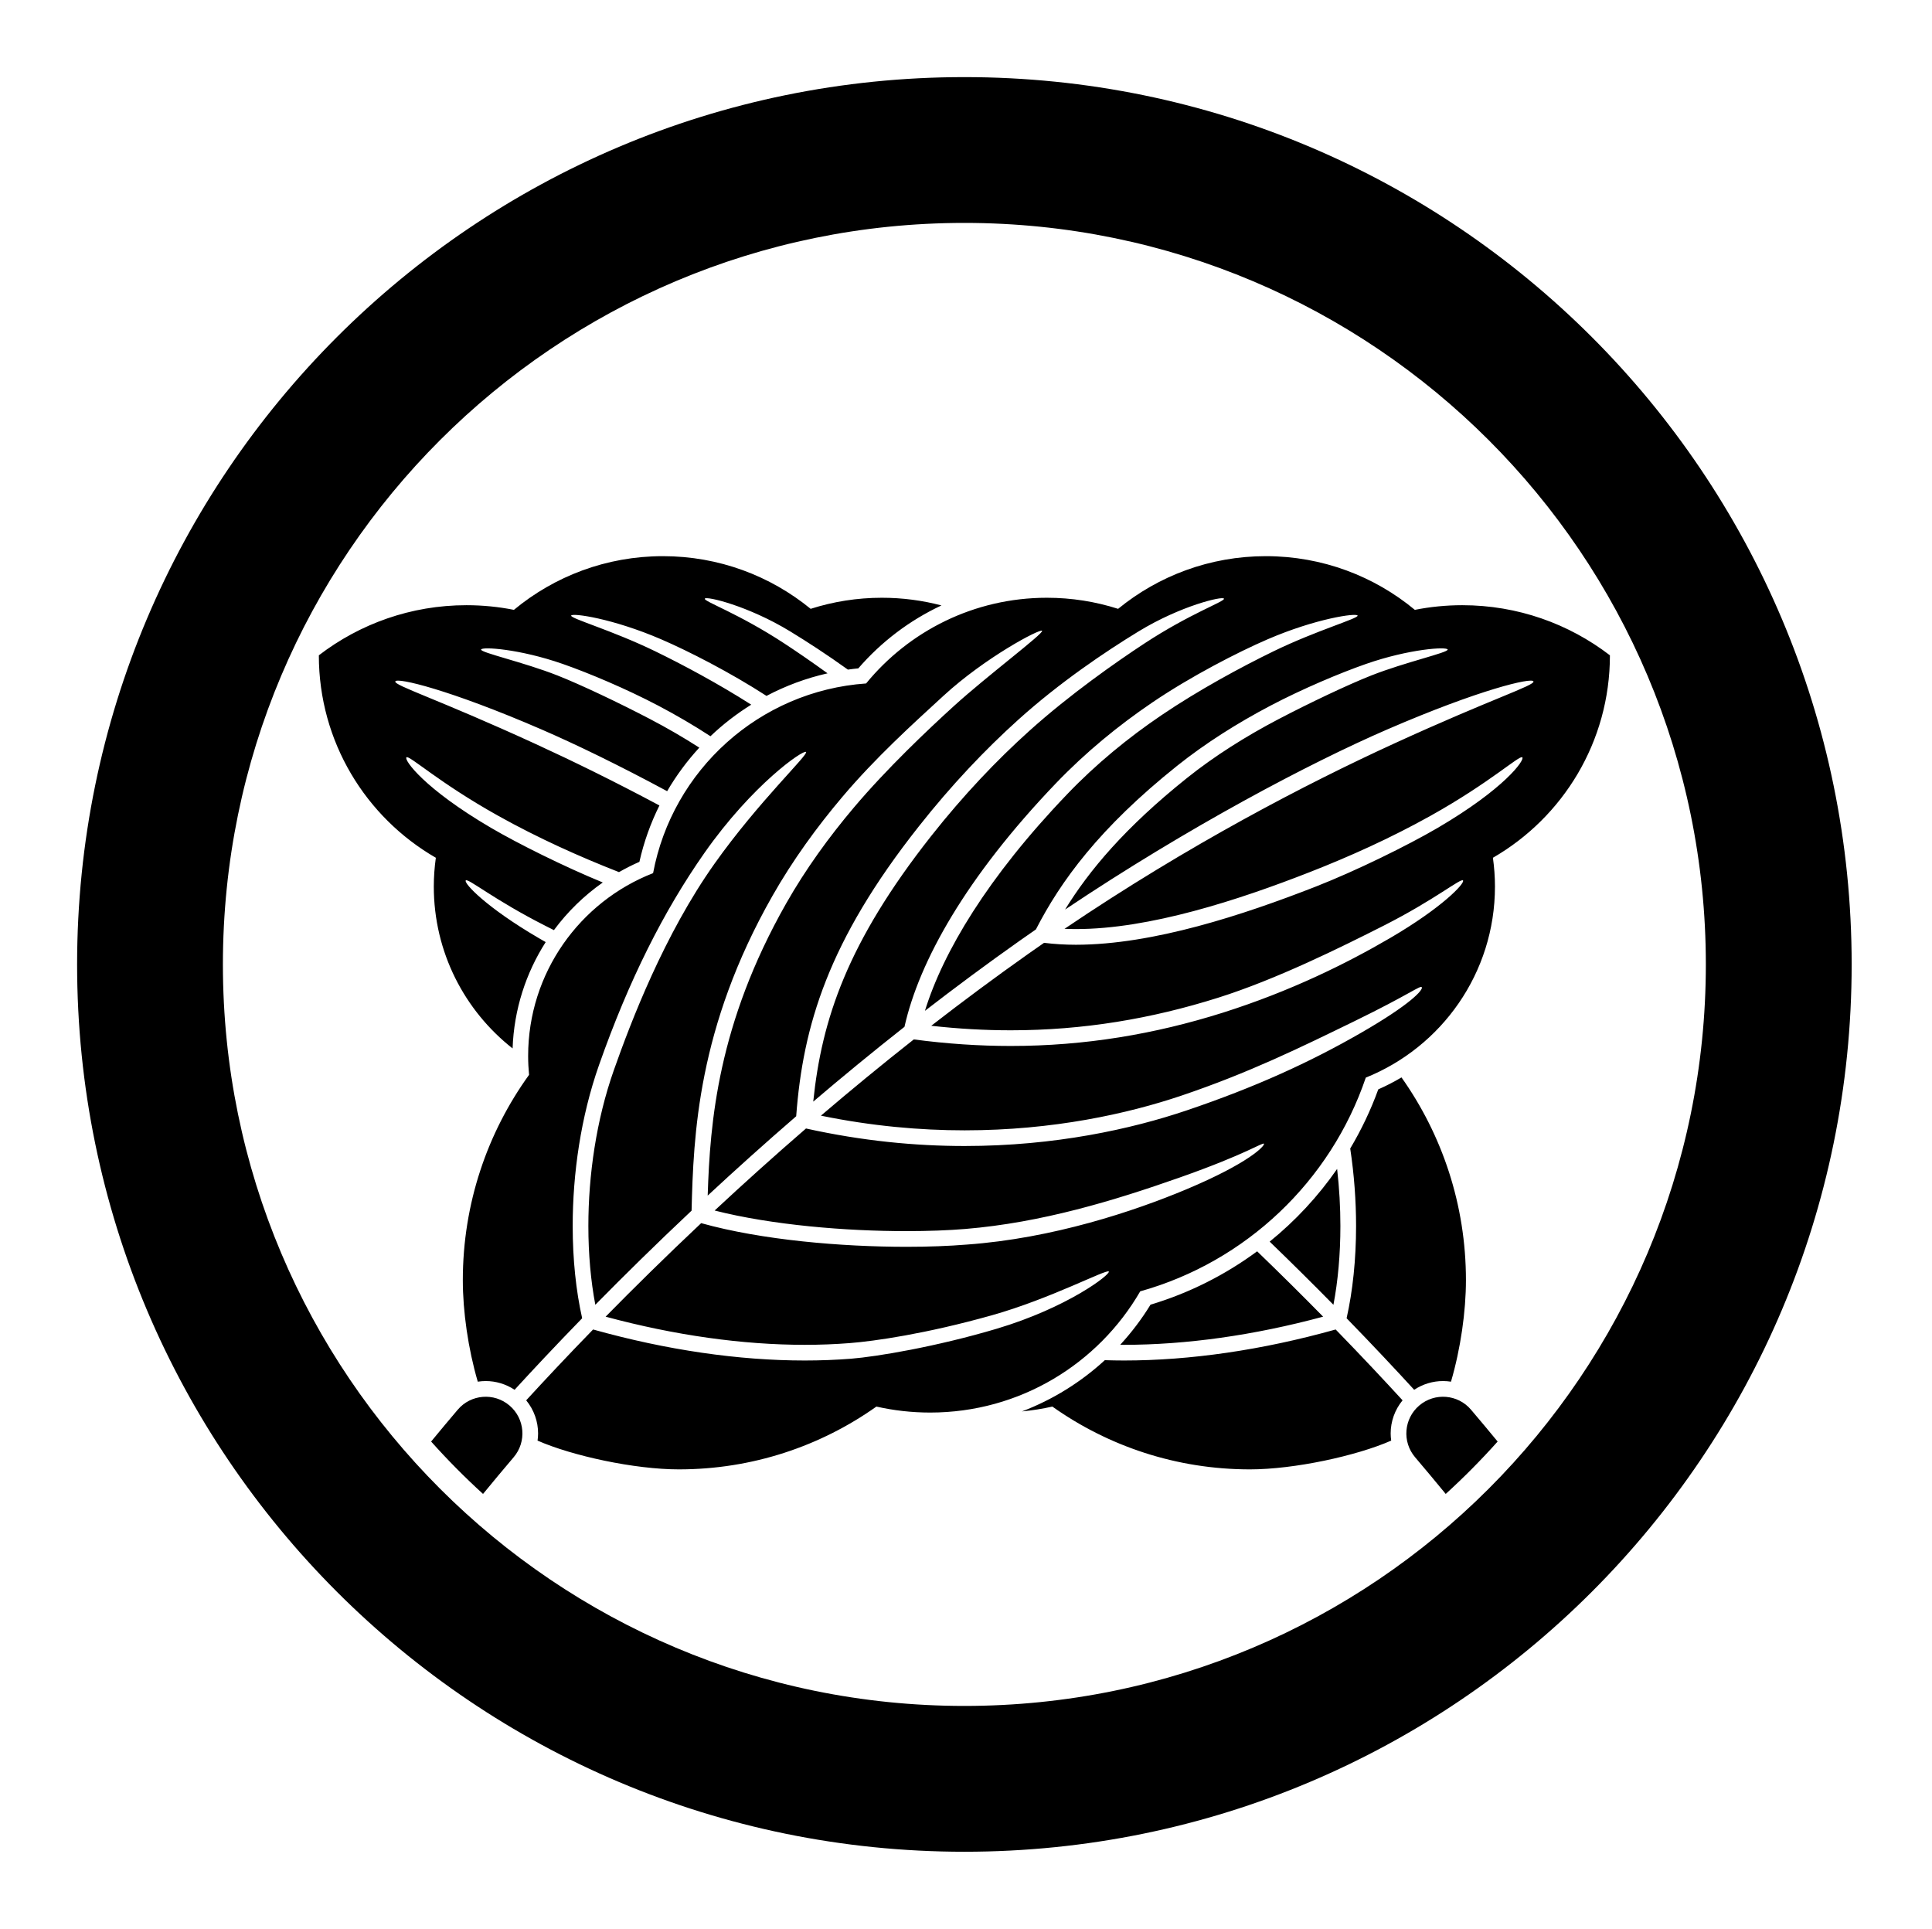 <?xml version="1.0" encoding="UTF-8" standalone="no"?>
<!-- Created with Inkscape (http://www.inkscape.org/) -->

<svg
   version="1.1"
   id="svg7541"
   width="795.035"
   height="793.701"
   viewBox="0 0 795.035 793.701"
   sodipodi:docname="Maruni Chigai Kashiwa.svg"
   inkscape:version="1.2 (dc2aeda, 2022-05-15)"
   xmlns:inkscape="http://www.inkscape.org/namespaces/inkscape"
   xmlns:sodipodi="http://sodipodi.sourceforge.net/DTD/sodipodi-0.dtd"
   xmlns="http://www.w3.org/2000/svg"
   xmlns:svg="http://www.w3.org/2000/svg">
  <defs
     id="defs7545">
    <clipPath
       clipPathUnits="userSpaceOnUse"
       id="clipPath8034">
      <path
         d="M -545.417,584.573 H 50.859 V -10.703 H -545.417 Z"
         id="path8036"
         style="stroke-width:1" />
    </clipPath>
    <clipPath
       clipPathUnits="userSpaceOnUse"
       id="clipPath8040">
      <path
         d="M -538.222,577.948 H 58.054 V -17.328 H -538.222 Z"
         id="path8042"
         style="stroke-width:1" />
    </clipPath>
    <clipPath
       clipPathUnits="userSpaceOnUse"
       id="clipPath8046">
      <path
         d="M -548.983,585.852 H 47.293 V -9.424 H -548.983 Z"
         id="path8048"
         style="stroke-width:1" />
    </clipPath>
    <clipPath
       clipPathUnits="userSpaceOnUse"
       id="clipPath8052">
      <path
         d="M -528.09,575.381 H 68.186 V -19.895 H -528.09 Z"
         id="path8054"
         style="stroke-width:1" />
    </clipPath>
    <clipPath
       clipPathUnits="userSpaceOnUse"
       id="clipPath8058">
      <path
         d="m -355.088,402.643 h 596.276 v -595.276 h -596.276 z"
         id="path8060"
         style="stroke-width:1" />
    </clipPath>
    <clipPath
       clipPathUnits="userSpaceOnUse"
       id="clipPath8064">
      <path
         d="M -531.192,581.588 H 65.084 V -13.688 H -531.192 Z"
         id="path8066"
         style="stroke-width:1" />
    </clipPath>
    <clipPath
       clipPathUnits="userSpaceOnUse"
       id="clipPath8070">
      <path
         d="M -564.573,585.848 H 31.703 V -9.428 H -564.573 Z"
         id="path8072"
         style="stroke-width:1" />
    </clipPath>
    <clipPath
       clipPathUnits="userSpaceOnUse"
       id="clipPath8076">
      <path
         d="M -567.775,585.852 H 28.501 V -9.424 H -567.775 Z"
         id="path8078"
         style="stroke-width:1" />
    </clipPath>
    <clipPath
       clipPathUnits="userSpaceOnUse"
       id="clipPath8083">
      <path
         d="M -572.817,586.135 H 23.459 V -9.141 H -572.817 Z"
         id="path8085"
         style="stroke-width:1" />
    </clipPath>
    <clipPath
       clipPathUnits="userSpaceOnUse"
       id="clipPath8089">
      <path
         d="M -556.401,578.014 H 39.875 V -17.262 H -556.401 Z"
         id="path8091"
         style="stroke-width:1" />
    </clipPath>
    <clipPath
       clipPathUnits="userSpaceOnUse"
       id="clipPath8095">
      <path
         d="M -586.545,579.503 H 9.731 V -15.773 H -586.545 Z"
         id="path8097"
         style="stroke-width:1" />
    </clipPath>
    <clipPath
       clipPathUnits="userSpaceOnUse"
       id="clipPath8101">
      <path
         d="M -584.194,578.938 H 12.082 V -16.338 H -584.194 Z"
         id="path8103"
         style="stroke-width:1" />
    </clipPath>
    <clipPath
       clipPathUnits="userSpaceOnUse"
       id="clipPath8108">
      <path
         d="M -557.064,585.848 H 39.212 V -9.428 H -557.064 Z"
         id="path8110"
         style="stroke-width:1" />
    </clipPath>
    <clipPath
       clipPathUnits="userSpaceOnUse"
       id="clipPath8114">
      <path
         d="M -540.821,585.848 H 55.455 V -9.428 H -540.821 Z"
         id="path8116"
         style="stroke-width:1" />
    </clipPath>
    <clipPath
       clipPathUnits="userSpaceOnUse"
       id="clipPath8120">
      <path
         d="M -550.264,577.325 H 46.012 V -17.951 H -550.264 Z"
         id="path8122"
         style="stroke-width:1" />
    </clipPath>
    <clipPath
       clipPathUnits="userSpaceOnUse"
       id="clipPath8126">
      <path
         d="M -568.227,575.819 H 28.049 V -19.457 H -568.227 Z"
         id="path8128"
         style="stroke-width:1" />
    </clipPath>
    <clipPath
       clipPathUnits="userSpaceOnUse"
       id="clipPath8132">
      <path
         d="M -542.933,584.573 H 53.343 V -10.703 H -542.933 Z"
         id="path8134"
         style="stroke-width:1" />
    </clipPath>
    <clipPath
       clipPathUnits="userSpaceOnUse"
       id="clipPath8138">
      <path
         d="M -557.495,577.85 H 38.781 V -17.426 H -557.495 Z"
         id="path8140"
         style="stroke-width:1" />
    </clipPath>
    <clipPath
       clipPathUnits="userSpaceOnUse"
       id="clipPath8144">
      <path
         d="M -574.546,585.852 H 21.73 V -9.424 H -574.546 Z"
         id="path8146"
         style="stroke-width:1" />
    </clipPath>
    <clipPath
       clipPathUnits="userSpaceOnUse"
       id="clipPath8150">
      <path
         d="M -576.369,585.588 H 19.907 V -9.688 H -576.369 Z"
         id="path8152"
         style="stroke-width:1" />
    </clipPath>
    <clipPath
       clipPathUnits="userSpaceOnUse"
       id="clipPath8156">
      <path
         d="M -561.413,585.852 H 34.863 V -9.424 H -561.413 Z"
         id="path8158"
         style="stroke-width:1" />
    </clipPath>
    <clipPath
       clipPathUnits="userSpaceOnUse"
       id="clipPath8162">
      <path
         d="M -553.898,585.848 H 42.379 V -9.428 H -553.898 Z"
         id="path8164"
         style="stroke-width:1" />
    </clipPath>
    <clipPath
       clipPathUnits="userSpaceOnUse"
       id="clipPath8168">
      <path
         d="M -536.698,584.573 H 59.578 V -10.703 H -536.698 Z"
         id="path8170"
         style="stroke-width:1" />
    </clipPath>
  </defs>
  <sodipodi:namedview
     id="namedview7543"
     pagecolor="#ffffff"
     bordercolor="#000000"
     borderopacity="0.25"
     inkscape:showpageshadow="2"
     inkscape:pageopacity="0.0"
     inkscape:pagecheckerboard="0"
     inkscape:deskcolor="#d1d1d1"
     showgrid="false"
     inkscape:zoom="0.29734106"
     inkscape:cx="-215.24105"
     inkscape:cy="396.85068"
     inkscape:window-width="1419"
     inkscape:window-height="456"
     inkscape:window-x="0"
     inkscape:window-y="25"
     inkscape:window-maximized="0"
     inkscape:current-layer="svg7541">
    <inkscape:page
       x="0"
       y="0"
       id="page7547"
       width="795.035"
       height="793.701" />
  </sodipodi:namedview>
  <path
     d="M 473.451 536.858 C 469.834 542.769 465.646 548.29 460.978 553.366 C 461.5 553.369 462.016 553.381 462.542 553.381 C 487.987 553.383 515.87 549.522 544.481 541.797 C 536.243 533.414 527.159 524.386 517.324 514.905 C 504.227 524.567 489.432 532.069 473.451 536.858 M 548.719 536.905 C 550.576 527.175 551.585 516.126 551.584 504.482 C 551.585 496.843 551.144 488.95 550.239 481.003 C 542.445 492.247 533.09 502.322 522.482 510.915 C 531.952 520.061 540.729 528.785 548.719 536.905 M 581.945 571.882 C 585.56 569.489 589.717 568.285 593.82 568.289 C 594.916 568.289 596.011 568.374 597.095 568.543 C 601.076 554.941 603.247 539.606 603.248 526.793 C 603.251 495.703 593.42 466.925 576.727 443.346 C 573.651 445.162 570.468 446.812 567.173 448.261 C 564.084 456.784 560.197 464.925 555.628 472.607 C 557.257 483.379 558.035 494.147 558.035 504.482 C 558.035 518.241 556.667 531.207 554.141 542.445 C 565.093 553.707 574.423 563.667 581.945 571.882 M 549.639 547.07 C 519.312 555.569 489.668 559.831 462.542 559.834 C 459.88 559.831 457.254 559.779 454.642 559.699 C 444.806 568.735 433.258 575.945 420.539 580.785 C 424.794 580.377 428.97 579.711 433.051 578.79 C 456.014 595.065 484.068 604.634 514.356 604.634 C 532.562 604.636 558.24 599.075 572.492 592.793 C 572.357 591.814 572.271 590.83 572.272 589.849 C 572.265 584.994 573.949 580.141 577.168 576.214 C 569.707 568.074 560.475 558.211 549.639 547.07 M 178.513 364.794 C 178.513 391.846 191.201 415.914 210.938 431.422 C 211.504 415.342 216.429 400.381 224.557 387.661 C 223.566 387.096 222.585 386.53 221.625 385.97 C 200.181 373.442 190.93 363.557 191.646 362.321 C 192.364 361.088 203.141 370.182 224.376 380.936 C 225.528 381.517 226.72 382.12 227.944 382.737 C 233.544 375.168 240.337 368.544 248.049 363.132 C 232.074 356.562 213.261 347.206 202.108 340.678 C 174.509 324.519 166.176 312.691 167.258 311.637 C 168.342 310.583 180.424 321.965 205.033 335.7 C 221.421 344.846 238.365 352.465 254.725 358.869 C 257.436 357.313 260.238 355.898 263.121 354.636 C 264.941 346.496 267.736 338.722 271.362 331.441 C 252.566 321.401 235.285 312.965 220.244 306.065 C 179.886 287.556 162.009 282.047 162.677 280.381 C 163.345 278.717 184.725 283.66 222.785 300.136 C 236.925 306.26 254.69 314.879 274.539 325.564 C 278.301 319.108 282.745 313.108 287.774 307.648 C 281.265 303.46 274.482 299.541 267.592 295.932 C 254.765 289.215 238.96 281.72 229.438 277.964 C 215.504 272.467 197.764 268.56 197.974 267.288 C 198.185 266.016 213.758 266.992 231.552 273.196 C 242.376 276.971 257.733 283.461 270.829 290.34 C 278.182 294.205 285.415 298.428 292.363 302.953 C 297.477 298.067 303.101 293.717 309.141 289.965 C 295.495 281.267 280.962 273.501 269.557 267.961 C 251.93 259.396 234.64 254.496 235.037 253.308 C 235.436 252.121 252.2 254.492 272.076 263.067 C 283.345 267.928 300.531 276.72 315.423 286.356 C 323.254 282.223 331.678 279.068 340.549 277.068 C 333.761 272.147 327.586 267.947 322.801 264.805 C 303.813 252.34 289.566 247.5 290.033 246.343 C 290.498 245.181 307.845 249.249 325.201 259.833 C 332.085 264.033 340.282 269.337 348.913 275.539 C 350.333 275.339 351.761 275.167 353.199 275.028 C 362.591 264.164 374.241 255.291 387.415 249.129 C 379.59 247.072 371.374 245.973 362.899 245.971 C 352.678 245.969 342.831 247.572 333.59 250.528 C 317.027 236.984 295.863 228.855 272.796 228.855 C 249.49 228.852 228.124 237.149 211.481 250.948 C 205.17 249.695 198.645 249.033 191.965 249.033 C 169.102 249.033 148.04 256.723 131.207 269.651 L 131.207 269.655 C 131.205 305.268 150.574 336.355 179.353 352.961 C 178.813 356.832 178.513 360.774 178.513 364.794 M 584.036 578.351 C 577.685 583.757 576.921 593.283 582.325 599.638 L 582.325 599.637 C 586.573 604.627 590.771 609.668 594.927 614.739 C 602.417 607.927 609.54 600.723 616.292 593.178 C 612.667 588.777 609.021 584.402 605.323 580.063 C 599.92 573.711 590.393 572.946 584.036 578.351 M 601.737 249.033 C 595.057 249.033 588.532 249.695 582.22 250.948 C 565.58 237.149 544.211 228.852 520.907 228.855 C 497.842 228.855 476.675 236.984 460.112 250.528 C 450.87 247.572 441.024 245.969 430.804 245.971 C 400.813 245.975 374.035 259.713 356.41 281.235 C 312.482 284.303 276.701 316.889 268.753 359.289 C 238.662 371.029 217.33 400.28 217.334 434.529 C 217.334 437.146 217.47 439.732 217.713 442.285 C 200.562 466.053 190.454 495.239 190.456 526.793 C 190.456 539.606 192.626 554.941 196.606 568.543 C 197.694 568.374 198.786 568.289 199.884 568.289 C 203.984 568.285 208.142 569.489 211.757 571.882 C 219.282 563.667 228.608 553.707 239.564 542.445 C 237.034 531.207 235.668 518.241 235.668 504.482 C 235.668 482.973 238.982 459.592 246.522 438.2 C 258.833 403.229 273.097 374.937 289.823 351.058 C 309.646 322.771 330.634 308.348 331.699 309.423 C 332.766 310.496 312.155 329.849 294.063 355.353 C 273.282 384.654 259.63 420.454 252.606 440.346 C 245.356 460.898 242.117 483.638 242.118 504.482 C 242.117 516.126 243.129 527.175 244.982 536.905 C 256.613 525.082 269.873 512.013 284.59 498.17 C 285.369 467.26 287.011 422.886 317.867 368.641 C 326.231 353.938 336.15 340.306 346.61 327.943 C 360.331 311.72 375.465 298.049 388.293 286.269 C 405.479 270.487 427.936 258.629 428.826 259.561 C 429.719 260.495 406.062 278.237 392.651 290.425 C 381.765 300.317 364.91 316.276 351.358 332.315 C 341.17 344.369 331.542 357.61 323.475 371.826 C 295.391 421.316 292.175 461.748 291.221 491.971 C 302.587 481.414 314.751 470.463 327.639 459.325 C 330.414 422.125 340.798 387.22 378.087 340.07 C 391.607 322.944 405.421 308.42 419.055 296.137 C 436.127 280.757 454.882 268.143 468.503 259.833 C 485.858 249.249 503.203 245.181 503.672 246.343 C 504.136 247.5 489.888 252.34 470.902 264.805 C 459.53 272.271 440.366 285.649 423.612 300.715 C 410.168 312.799 396.522 327.127 383.15 344.065 C 348.694 387.804 338.123 419.52 334.657 453.301 C 346.61 443.117 359.142 432.808 372.201 422.522 C 378.189 395.716 397.457 361.004 434.548 322.288 C 446.803 309.515 460.312 298.469 474.214 289.04 C 489.939 278.373 509.316 268.376 521.627 263.067 C 541.503 254.492 558.265 252.121 558.664 253.308 C 559.063 254.496 541.772 259.396 524.146 267.961 C 510.866 274.415 493.339 283.876 477.922 294.321 C 464.318 303.539 451.115 314.32 439.206 326.753 C 406.393 360.957 388.055 391.832 380.621 415.948 C 393.139 406.266 406.109 396.64 419.484 387.192 C 421.751 385.59 424.019 384.01 426.29 382.44 C 436.454 362.618 452.394 340.692 484.38 315.137 C 496.051 305.821 509.274 297.485 522.874 290.34 C 535.97 283.461 551.325 276.971 562.149 273.196 C 579.945 266.992 595.517 266.016 595.729 267.288 C 595.937 268.56 578.199 272.467 564.263 277.964 C 554.743 281.72 538.936 289.215 526.11 295.932 C 512.727 302.941 499.74 311.105 488.412 320.176 C 462.979 340.521 448.198 358.165 438.286 374.273 C 489.211 340.17 539.175 313.879 570.917 300.136 C 608.977 283.66 630.357 278.717 631.027 280.381 C 631.693 282.047 613.815 287.556 573.459 306.065 C 537.738 322.449 489.42 347.461 438.06 382.2 C 439.608 382.268 441.172 382.302 442.758 382.301 C 472.987 382.333 509.631 370.364 538.959 358.877 C 555.325 352.472 572.276 344.85 588.669 335.7 C 613.277 321.965 625.36 310.583 626.443 311.637 C 627.527 312.691 619.193 324.519 591.593 340.678 C 579.416 347.808 558.081 358.321 541.307 364.882 C 511.67 376.45 474.615 388.724 442.758 388.757 C 438.274 388.752 433.894 388.494 429.646 387.962 C 427.503 389.445 425.359 390.941 423.207 392.46 C 409.427 402.19 396.079 412.117 383.214 422.097 C 394.397 423.348 405.287 423.956 415.938 423.956 C 445.836 423.952 473.866 419.196 501.227 410.566 C 525.207 403.006 551.787 389.816 569.325 380.936 C 590.563 370.182 601.339 361.088 602.055 362.321 C 602.771 363.557 593.521 373.442 572.077 385.97 C 554.185 396.421 531.155 407.853 503.17 416.72 C 475.251 425.524 446.522 430.405 415.938 430.405 C 402.995 430.405 389.717 429.526 376.034 427.713 C 362.733 438.194 349.967 448.708 337.818 459.082 C 358.725 463.373 378.562 465.12 396.954 465.12 C 433.383 465.121 464.146 458.273 486.171 450.838 C 513.986 441.446 535.378 430.921 557.3 420.241 C 580.424 408.973 584.627 405.228 585.099 406.28 C 585.568 407.333 580.751 413.094 560.045 425.013 C 539.095 437.074 516.459 447.422 488.232 456.95 C 465.628 464.58 434.196 471.567 396.954 471.571 C 376.741 471.571 354.811 469.5 331.675 464.361 C 318.337 475.895 305.779 487.222 294.085 498.118 C 317.725 504.122 348.123 506.607 373.013 506.599 C 382.009 506.599 390.295 506.277 397.271 505.701 C 428.638 503.099 458.31 494.094 485.43 484.546 C 513.144 474.789 519.743 469.881 520.139 470.654 C 520.535 471.429 514.152 478.522 488.02 489.469 C 466.906 498.31 433.303 509.601 397.806 512.133 C 390.605 512.723 382.165 513.05 373.013 513.05 C 346.306 513.039 313.615 510.309 288.535 503.313 C 273.923 517.073 260.758 530.055 249.22 541.797 C 277.834 549.522 305.714 553.383 331.159 553.381 C 337.497 553.383 343.681 553.139 349.687 552.669 C 359.719 551.887 380.933 548.886 408.184 541.217 C 432.315 534.423 455.512 522.053 456.28 523.219 C 457.047 524.387 439.307 538.097 410.036 546.797 C 385.211 554.177 360.801 558.25 350.198 559.099 C 344.01 559.589 337.659 559.831 331.159 559.834 C 304.034 559.831 274.391 555.569 244.064 547.07 C 233.228 558.211 223.996 568.074 216.534 576.214 C 219.753 580.141 221.436 584.994 221.429 589.849 C 221.43 590.83 221.345 591.814 221.209 592.793 C 235.462 599.075 261.142 604.636 279.346 604.634 C 309.634 604.634 337.689 595.065 360.65 578.79 C 367.765 580.398 375.165 581.251 382.763 581.251 C 419.7 581.251 451.948 561.19 469.211 531.371 C 512.783 519.179 547.584 486.003 562.035 443.429 C 593.188 430.901 615.191 400.428 615.189 364.794 C 615.191 360.774 614.888 356.832 614.349 352.961 C 643.128 336.355 662.497 305.268 662.495 269.655 L 662.495 269.651 C 645.661 256.723 624.599 249.033 601.737 249.033 M 209.665 578.351 C 203.309 572.946 193.785 573.711 188.378 580.063 C 184.681 584.402 181.037 588.777 177.41 593.178 C 184.161 600.723 191.288 607.927 198.774 614.739 C 202.933 609.668 207.129 604.627 211.376 599.637 L 211.376 599.638 C 216.782 593.283 216.017 583.757 209.665 578.351 M 396.849 701.972 C 228.334 701.972 91.725 565.363 91.725 396.849 C 91.725 228.333 228.334 91.726 396.849 91.726 C 565.363 91.726 701.97 228.333 701.97 396.849 C 701.97 565.363 565.363 701.972 396.849 701.972 M 396.851 31.73 C 195.201 31.73 31.729 195.202 31.729 396.853 C 31.729 598.503 195.201 761.975 396.851 761.975 C 598.501 761.975 761.973 598.503 761.973 396.853 C 761.973 195.202 598.501 31.73 396.851 31.73"
     style="fill:#000000;fill-opacity:1;fill-rule:nonzero;stroke:none"
     id="path7661" />
</svg>
